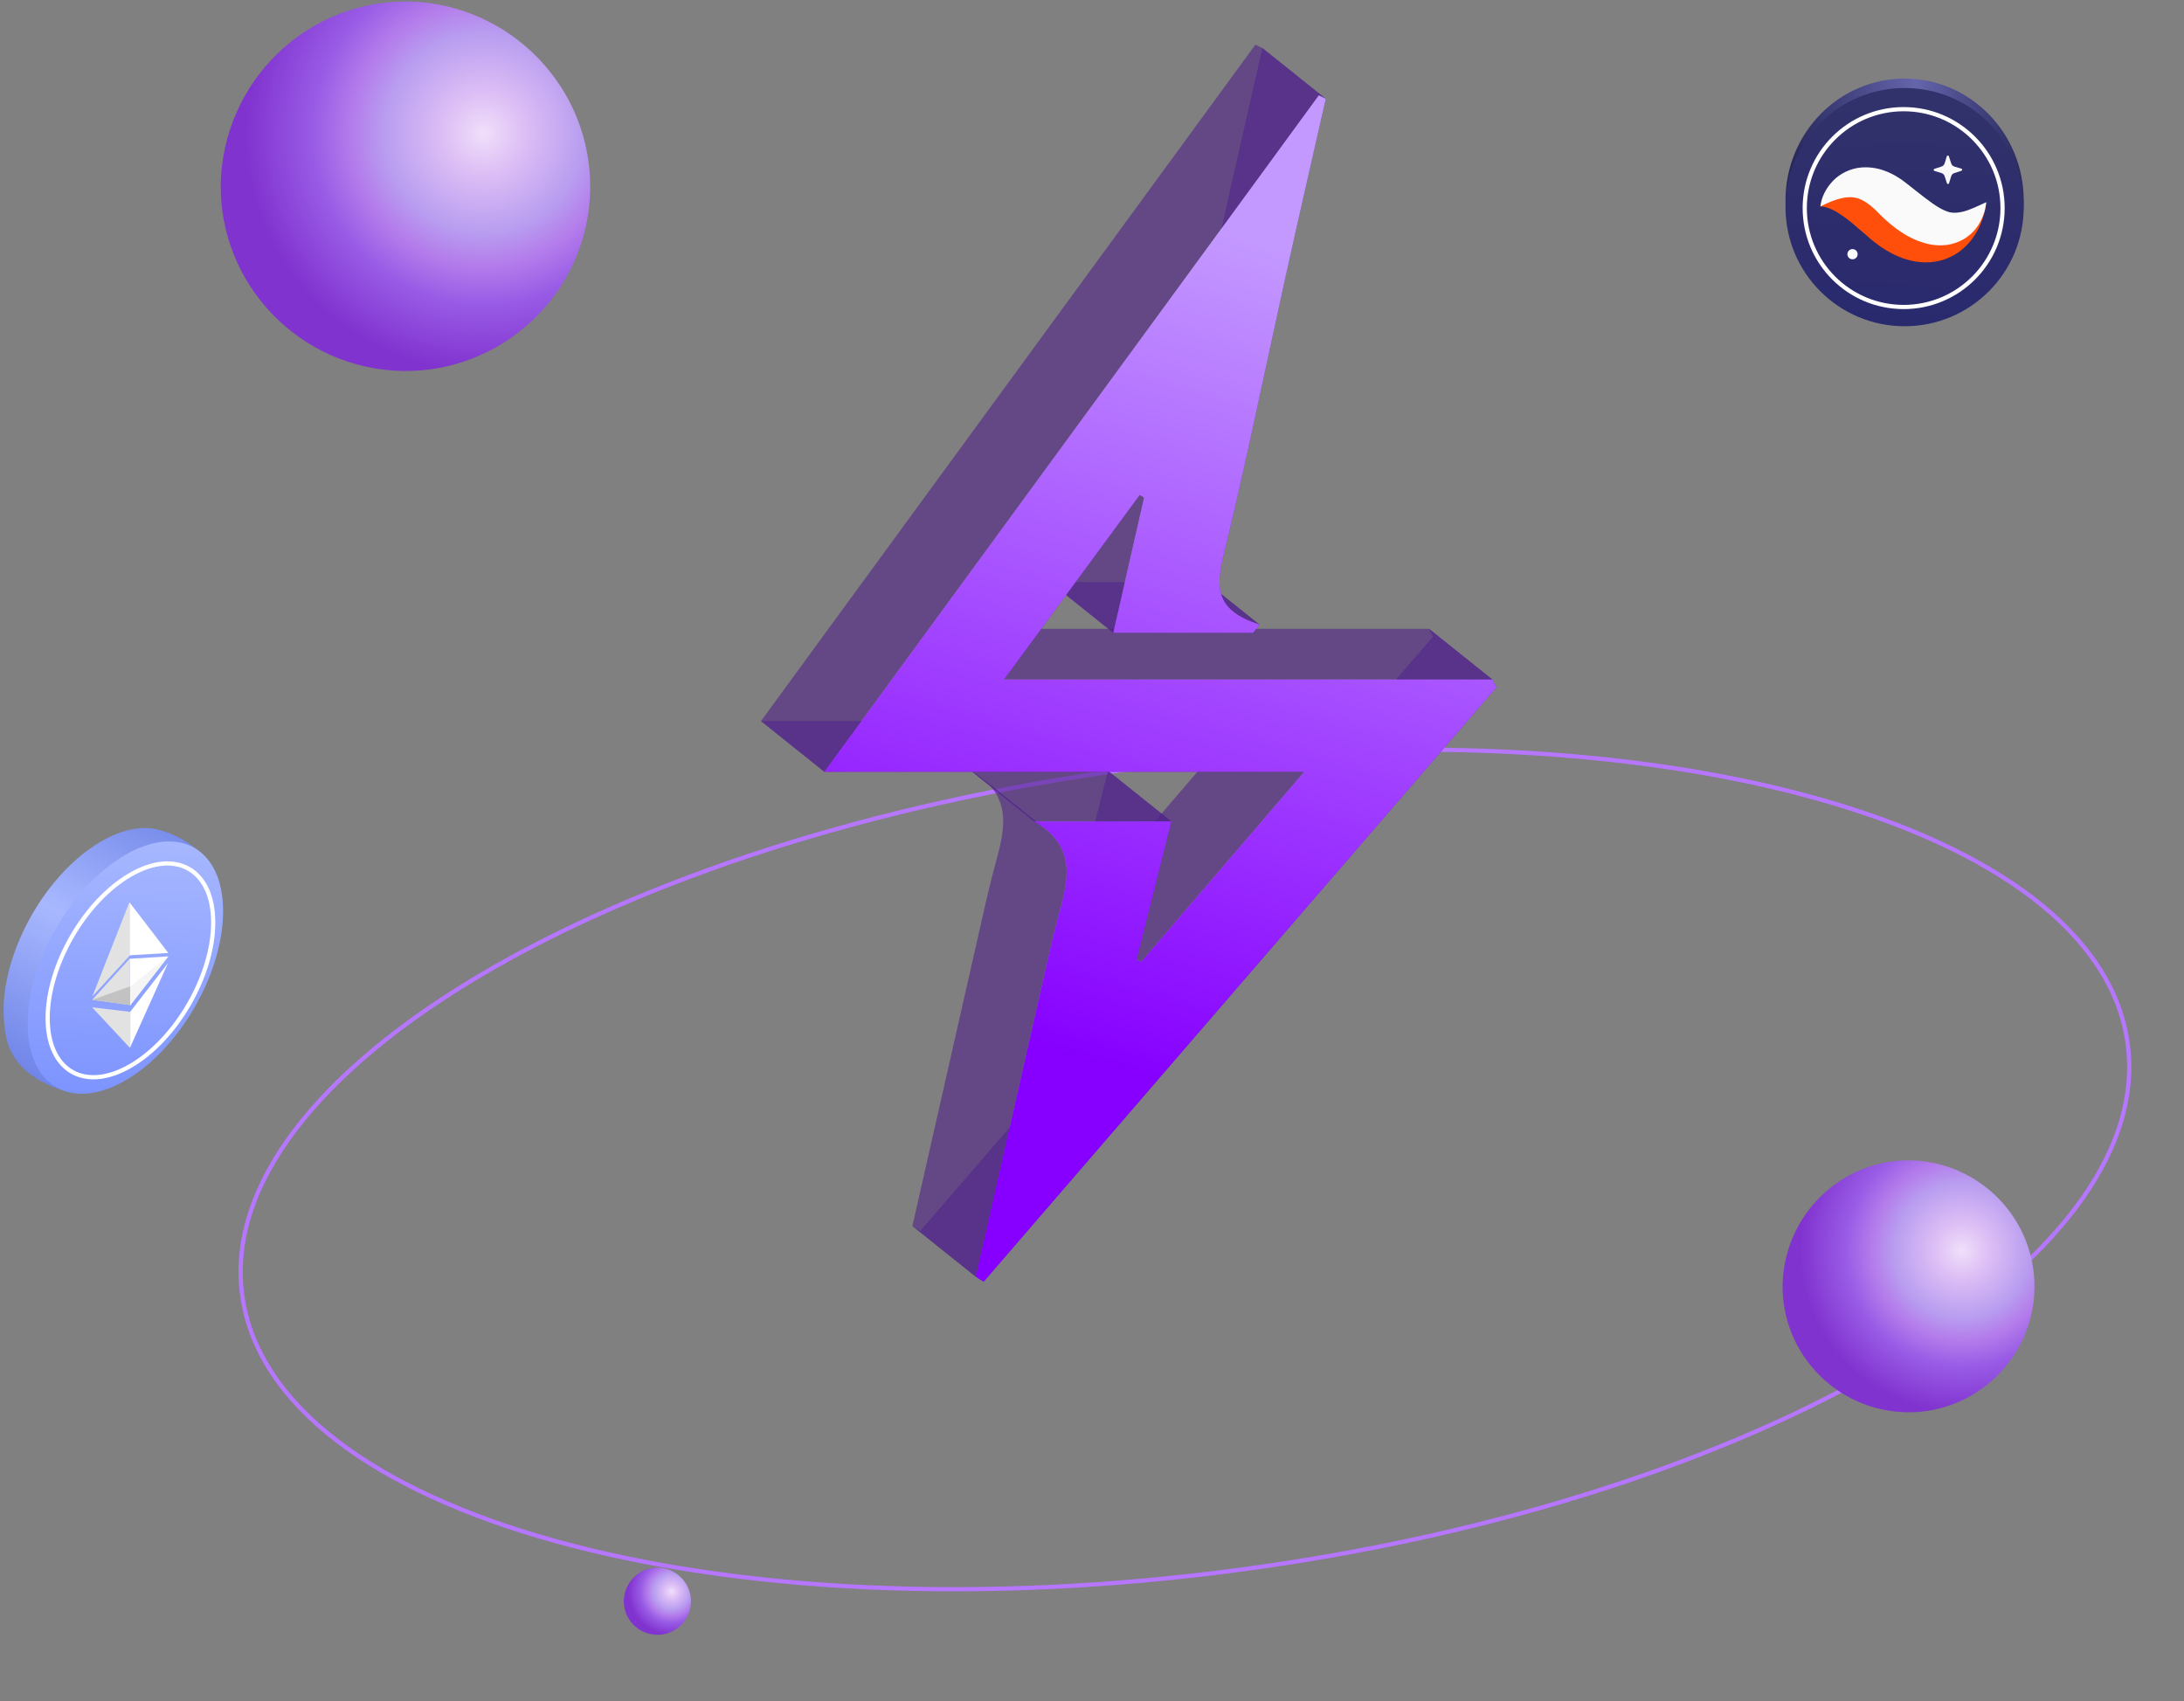<svg width="520" height="405" viewBox="0 0 520 405" fill="none" xmlns="http://www.w3.org/2000/svg">
<rect x="0" y="0" width="520" height="405" fill="#808080" stroke="none"/>
<path d="M93.681 88.225C69.392 86.592 51.023 65.569 52.656 41.484C54.493 17.195 75.312 -1.174 99.6 0.458C123.685 2.295 142.055 23.114 140.422 47.403C138.789 71.488 117.766 89.858 93.681 88.225Z" fill="url(#paint0_radial_3712_2069)"/>
<path d="M506.594 248.545C508.333 261.611 503.783 274.928 493.978 287.841C484.172 300.756 469.132 313.237 449.965 324.599C411.634 347.321 356.889 365.518 294.818 373.779C232.746 382.039 175.148 378.793 132.208 366.886C110.737 360.932 92.956 352.82 80.114 342.919C67.273 333.019 59.398 321.356 57.66 308.289C55.921 295.223 60.471 281.906 70.275 268.993C80.081 256.077 95.122 243.597 114.289 232.235C152.62 209.512 207.365 191.316 269.436 183.055C331.508 174.795 389.106 178.041 432.046 189.948C453.517 195.902 471.298 204.014 484.14 213.915C496.98 223.815 504.855 235.478 506.594 248.545Z" stroke="#B676FF"/>
<path d="M0.846 240.6C0.846 240.925 0.851 241.245 0.861 241.561L0.846 241.557C0.934 243.411 1.143 245.132 1.427 246.704C2.688 253.669 8.883 257.918 15.712 259.781L14.327 257.193C17.3 257.069 20.612 256.045 24.105 254.029C36.95 246.613 47.363 228.576 47.363 213.743C47.363 209.335 46.443 205.706 44.813 202.977L48.082 203.191L46.386 201.848C43.994 199.955 41.258 198.55 38.333 197.71C34.4 196.463 29.464 197.22 24.105 200.314C11.259 207.731 0.846 225.767 0.846 240.6Z" fill="url(#paint1_linear_3712_2069)"/>
<path d="M6.601 243.797C6.601 258.63 17.014 264.642 29.86 257.226C42.705 249.809 53.118 231.773 53.118 216.94C53.118 202.107 42.705 196.095 29.86 203.511C17.014 210.928 6.601 228.964 6.601 243.797Z" fill="url(#paint2_linear_3712_2069)"/>
<path d="M11.346 242.403C11.346 254.972 20.171 260.067 31.056 253.782C41.941 247.497 50.765 232.213 50.765 219.643C50.765 207.074 41.941 201.979 31.056 208.264C20.171 214.549 11.346 229.833 11.346 242.403Z" stroke="white"/>
<path d="M21.926 239.822L30.935 249.479L39.997 229.302L30.984 240.907L21.926 239.822Z" fill="url(#paint3_linear_3712_2069)"/>
<path d="M30.807 214.793L22.004 237.203L30.943 227.429L40.075 226.881L30.807 214.793Z" fill="url(#paint4_linear_3712_2069)"/>
<path d="M30.979 239.34L30.851 228.275L40.078 227.692L30.979 239.34Z" fill="white"/>
<path d="M31.066 239.29L30.851 228.275L21.963 238.036L31.066 239.29Z" fill="#E2E2E2"/>
<path d="M31.006 234.838L40.122 227.667L31.022 239.315L21.963 238.036L31.006 234.838Z" fill="url(#paint5_linear_3712_2069)"/>
<path fill-rule="evenodd" clip-rule="evenodd" d="M232.332 303.969C238.134 278.373 243.94 252.779 249.751 227.185C250.248 224.964 250.813 222.742 251.365 220.535C253.408 212.346 256.979 203.84 248.993 197.427L233.898 185.351C241.883 191.764 238.313 200.27 236.269 208.458C235.717 210.665 235.152 212.887 234.656 215.108C228.845 240.703 223.038 266.297 217.236 291.892L232.332 303.969Z" fill="#52248B" fill-opacity="0.6"/>
<path fill-rule="evenodd" clip-rule="evenodd" d="M248.994 197.427C248.195 196.785 247.28 196.164 246.235 195.566L231.14 183.49C232.184 184.087 233.099 184.708 233.899 185.35L248.994 197.427Z" fill="#52248B" fill-opacity="0.6"/>
<path fill-rule="evenodd" clip-rule="evenodd" d="M246.235 195.566H278.895L263.799 183.49H231.14L246.235 195.566Z" fill="#52248B" fill-opacity="0.6"/>
<path fill-rule="evenodd" clip-rule="evenodd" d="M278.894 195.566C275.984 207.152 273.295 217.833 270.619 228.473L255.523 216.396C258.199 205.757 260.889 195.075 263.799 183.49L278.894 195.566Z" fill="#52248B" fill-opacity="0.6"/>
<path fill-rule="evenodd" clip-rule="evenodd" d="M270.619 228.474L271.723 228.995L310.547 183.748L295.451 171.671L256.627 216.918L255.523 216.397L270.619 228.474Z" fill="#52248B" fill-opacity="0.6"/>
<path fill-rule="evenodd" clip-rule="evenodd" d="M310.547 183.748H196.28L181.185 171.671H295.451L310.547 183.748Z" fill="#52248B" fill-opacity="0.6"/>
<path fill-rule="evenodd" clip-rule="evenodd" d="M196.28 183.747L314.009 22.693L315.663 23.516L300.567 11.439L298.913 10.617L181.185 171.671L196.28 183.747Z" fill="#52248B" fill-opacity="0.6"/>
<path fill-rule="evenodd" clip-rule="evenodd" d="M315.662 23.515C312.393 37.94 309.083 52.309 305.884 66.789C301.043 88.727 296.574 110.665 291.278 132.37C289.919 137.975 289.593 142.392 293.651 145.646L278.555 133.57C274.497 130.315 274.823 125.899 276.182 120.294C281.479 98.588 285.948 76.65 290.788 54.712C293.988 40.233 297.298 25.863 300.566 11.439L315.662 23.515Z" fill="#52248B" fill-opacity="0.6"/>
<path fill-rule="evenodd" clip-rule="evenodd" d="M293.652 145.646C294.329 146.189 295.129 146.7 296.065 147.178C297.293 147.809 298.63 148.221 299.914 148.741L284.818 136.665C283.535 136.144 282.197 135.733 280.97 135.102C280.033 134.623 279.234 134.113 278.557 133.57L293.652 145.646Z" fill="#52248B" fill-opacity="0.6"/>
<path fill-rule="evenodd" clip-rule="evenodd" d="M299.912 148.742L298.34 150.662H265.073L249.978 138.585H283.244L284.816 136.665L299.912 148.742Z" fill="#52248B" fill-opacity="0.6"/>
<path fill-rule="evenodd" clip-rule="evenodd" d="M265.073 150.661C267.639 139.445 270.025 128.956 272.411 118.467L257.315 106.39C254.929 116.879 252.543 127.369 249.978 138.585L265.073 150.661Z" fill="#52248B" fill-opacity="0.6"/>
<path fill-rule="evenodd" clip-rule="evenodd" d="M272.412 118.467L271.35 117.85L239.035 161.781L223.939 149.704L256.254 105.773L257.316 106.39L272.412 118.467Z" fill="#52248B" fill-opacity="0.6"/>
<path fill-rule="evenodd" clip-rule="evenodd" d="M239.035 161.781H355.342L340.247 149.705H223.939L239.035 161.781Z" fill="#52248B" fill-opacity="0.6"/>
<path fill-rule="evenodd" clip-rule="evenodd" d="M355.342 161.781L356.294 163.646L234.208 305.147L232.332 303.969L217.236 291.892L219.112 293.071L341.199 151.569L340.247 149.705L355.342 161.781Z" fill="#52248B" fill-opacity="0.6"/>
<path d="M232.333 303.968C238.134 278.373 243.941 252.779 249.752 227.184C250.248 224.963 250.814 222.741 251.365 220.534C253.613 211.526 257.71 202.133 246.235 195.566H278.894C275.984 207.151 273.295 217.833 270.619 228.472L271.722 228.994L310.547 183.747H196.28L314.009 22.693L315.663 23.516C312.394 37.94 309.084 52.309 305.885 66.789C301.044 88.727 296.576 110.665 291.279 132.37C289.693 138.911 289.514 143.833 296.065 147.178C297.293 147.809 298.63 148.221 299.913 148.741L298.341 150.661H265.075C267.64 139.445 270.026 128.956 272.412 118.467L271.35 117.85L239.035 161.781H355.343L356.295 163.645L234.208 305.147L232.333 303.968Z" fill="url(#paint6_linear_3712_2069)"/>
<path d="M452.462 336.168C435.901 335.055 423.376 320.721 424.49 304.3C425.742 287.739 439.937 275.214 456.498 276.328C472.919 277.58 485.444 291.775 484.331 308.336C483.217 324.757 468.883 337.282 452.462 336.168Z" fill="url(#paint7_radial_3712_2069)"/>
<path d="M155.997 389.2C151.581 388.903 148.241 385.08 148.538 380.701C148.872 376.285 152.657 372.945 157.073 373.242C161.452 373.576 164.792 377.361 164.495 381.777C164.199 386.156 160.376 389.496 155.997 389.2Z" fill="url(#paint8_radial_3712_2069)"/>
<ellipse cx="453.477" cy="47.748" rx="28.359" ry="29.04" fill="url(#paint9_linear_3712_2069)"/>
<circle cx="453.477" cy="49.314" r="28.359" fill="url(#paint10_linear_3712_2069)"/>
<circle cx="453.25" cy="49.541" r="23.549" stroke="white"/>
<path fill-rule="evenodd" clip-rule="evenodd" d="M463.562 43.645L463.005 41.941C462.901 41.593 462.623 41.332 462.275 41.21L460.57 40.688C460.327 40.619 460.327 40.288 460.57 40.201L462.275 39.645C462.623 39.54 462.884 39.262 463.005 38.914L463.527 37.209C463.597 36.966 463.927 36.966 464.014 37.209L464.571 38.914C464.675 39.262 464.954 39.523 465.301 39.645L467.006 40.166C467.25 40.236 467.25 40.566 467.006 40.654L465.301 41.21C464.954 41.315 464.693 41.593 464.571 41.941L464.049 43.645C463.962 43.871 463.632 43.871 463.562 43.645Z" fill="#FAFAFA"/>
<path fill-rule="evenodd" clip-rule="evenodd" d="M433.419 49.124C433.941 48.098 434.967 47.315 436.045 46.828C437.124 46.341 438.307 46.045 439.472 45.958C441.82 45.749 444.116 46.132 446.203 46.828C447.282 47.158 448.239 47.593 449.23 48.045C449.717 48.272 450.169 48.55 450.639 48.811L451.926 49.559C453.352 50.428 454.727 51.211 456.014 51.82C457.318 52.411 458.484 52.829 459.579 53.038C460.675 53.246 461.806 53.246 463.18 52.933C464.554 52.62 466.085 51.942 467.702 51.09C469.32 50.22 470.99 49.159 472.886 48.133C472.694 50.289 472.086 52.324 471.146 54.29C470.172 56.221 468.816 58.117 466.85 59.647C464.919 61.195 462.258 62.256 459.562 62.43C456.849 62.622 454.292 62.013 452.1 61.108C449.908 60.187 447.995 58.986 446.325 57.664C445.856 57.299 445.612 57.09 445.264 56.795L444.308 55.942C443.664 55.438 443.038 54.829 442.394 54.325C441.124 53.212 439.855 52.133 438.463 51.211C437.767 50.742 437.054 50.289 436.237 49.907C435.837 49.715 435.402 49.541 434.932 49.402C434.463 49.246 433.993 49.159 433.419 49.124Z" fill="#FF4F0A"/>
<path fill-rule="evenodd" clip-rule="evenodd" d="M433.419 49.159C433.68 46.95 434.706 44.88 436.359 43.124C437.994 41.384 440.568 40.028 443.403 39.854C444.812 39.767 446.238 39.923 447.543 40.271C448.847 40.636 450.065 41.158 451.178 41.784C451.735 42.097 452.239 42.445 452.761 42.776L454.135 43.819L456.275 45.507C457.666 46.602 458.988 47.629 460.206 48.481C461.441 49.333 462.484 49.942 463.493 50.307C464.485 50.708 465.737 50.794 467.407 50.377C468.224 50.186 469.094 49.838 470.016 49.455C470.92 49.072 471.877 48.603 472.921 48.151C472.799 49.264 472.573 50.36 472.138 51.403C471.72 52.447 471.181 53.473 470.433 54.43C470.051 54.899 469.633 55.369 469.146 55.786C468.659 56.204 468.12 56.604 467.528 56.952C466.346 57.63 464.937 58.135 463.493 58.326C462.049 58.5 460.606 58.413 459.284 58.135C457.962 57.856 456.762 57.422 455.648 56.917C453.439 55.891 451.596 54.604 449.961 53.23C449.143 52.551 448.378 51.838 447.647 51.108L446.795 50.238C446.534 49.994 446.273 49.733 446.012 49.507C444.969 48.585 443.994 47.872 442.933 47.437C441.872 46.968 440.516 46.794 438.846 47.107C437.176 47.437 435.367 48.151 433.419 49.159Z" fill="#FAFAFA"/>
<path fill-rule="evenodd" clip-rule="evenodd" d="M442.292 60.517C442.292 61.196 441.752 61.735 441.074 61.735C440.396 61.735 439.856 61.196 439.856 60.517C439.856 59.839 440.396 59.3 441.074 59.3C441.752 59.3 442.292 59.839 442.292 60.517Z" fill="#FAFAFA"/>
<defs>
<radialGradient id="paint0_radial_3712_2069" cx="0" cy="0" r="1" gradientUnits="userSpaceOnUse" gradientTransform="translate(115.15 31.755) rotate(93.871) scale(56.586)">
<stop offset="0.009" stop-color="#EFDEFA"/>
<stop offset="0.172" stop-color="#DDBEF5"/>
<stop offset="0.42" stop-color="#B89DF0"/>
<stop offset="0.551" stop-color="#B47DEB"/>
<stop offset="0.715" stop-color="#995CE6"/>
<stop offset="1" stop-color="#8133CF"/>
</radialGradient>
<linearGradient id="paint1_linear_3712_2069" x1="7.32" y1="264.334" x2="49.28" y2="188.803" gradientUnits="userSpaceOnUse">
<stop stop-color="#8399FF"/>
<stop offset="0" stop-color="#657BE3"/>
<stop offset="0.516" stop-color="#A8B8FF"/>
<stop offset="1" stop-color="#657BE3"/>
</linearGradient>
<linearGradient id="paint2_linear_3712_2069" x1="48.352" y1="201.182" x2="46.897" y2="260.945" gradientUnits="userSpaceOnUse">
<stop stop-color="#A6B7FF"/>
<stop offset="1" stop-color="#7D94FF"/>
</linearGradient>
<linearGradient id="paint3_linear_3712_2069" x1="32.211" y1="212.999" x2="29.925" y2="212.999" gradientUnits="userSpaceOnUse">
<stop offset="0.469" stop-color="white"/>
<stop offset="0.531" stop-color="#E2E2E2"/>
</linearGradient>
<linearGradient id="paint4_linear_3712_2069" x1="36.87" y1="226.624" x2="25.09" y2="226.624" gradientUnits="userSpaceOnUse">
<stop offset="0.5" stop-color="white"/>
<stop offset="0.511" stop-color="#E2E2E2"/>
</linearGradient>
<linearGradient id="paint5_linear_3712_2069" x1="31.58" y1="236.268" x2="30.355" y2="236.273" gradientUnits="userSpaceOnUse">
<stop offset="0.457" stop-color="#F5F5F5"/>
<stop offset="0.551" stop-color="#C1C2C1"/>
</linearGradient>
<linearGradient id="paint6_linear_3712_2069" x1="294.979" y1="56.727" x2="240.524" y2="247.316" gradientUnits="userSpaceOnUse">
<stop stop-color="#C398FF"/>
<stop offset="1" stop-color="#8700FF"/>
</linearGradient>
<radialGradient id="paint7_radial_3712_2069" cx="0" cy="0" r="1" gradientUnits="userSpaceOnUse" gradientTransform="translate(467.1 297.666) rotate(93.871) scale(38.581 38.581)">
<stop offset="0.009" stop-color="#EFDEFA"/>
<stop offset="0.172" stop-color="#DDBEF5"/>
<stop offset="0.42" stop-color="#B89DF0"/>
<stop offset="0.551" stop-color="#B47DEB"/>
<stop offset="0.715" stop-color="#995CE6"/>
<stop offset="1" stop-color="#8133CF"/>
</radialGradient>
<radialGradient id="paint8_radial_3712_2069" cx="0" cy="0" r="1" gradientUnits="userSpaceOnUse" gradientTransform="translate(159.901 378.932) rotate(93.871) scale(10.288)">
<stop offset="0.009" stop-color="#EFDEFA"/>
<stop offset="0.172" stop-color="#DDBEF5"/>
<stop offset="0.42" stop-color="#B89DF0"/>
<stop offset="0.551" stop-color="#B47DEB"/>
<stop offset="0.715" stop-color="#995CE6"/>
<stop offset="1" stop-color="#8133CF"/>
</radialGradient>
<linearGradient id="paint9_linear_3712_2069" x1="423.756" y1="52.181" x2="485.467" y2="51.343" gradientUnits="userSpaceOnUse">
<stop stop-color="#222255"/>
<stop offset="0.53" stop-color="#6565AC"/>
<stop offset="1" stop-color="#222255"/>
</linearGradient>
<linearGradient id="paint10_linear_3712_2069" x1="453.477" y1="20.955" x2="450.944" y2="77.673" gradientUnits="userSpaceOnUse">
<stop offset="0.054" stop-color="#31316B"/>
<stop offset="1" stop-color="#29296E"/>
</linearGradient>
</defs>
</svg>

